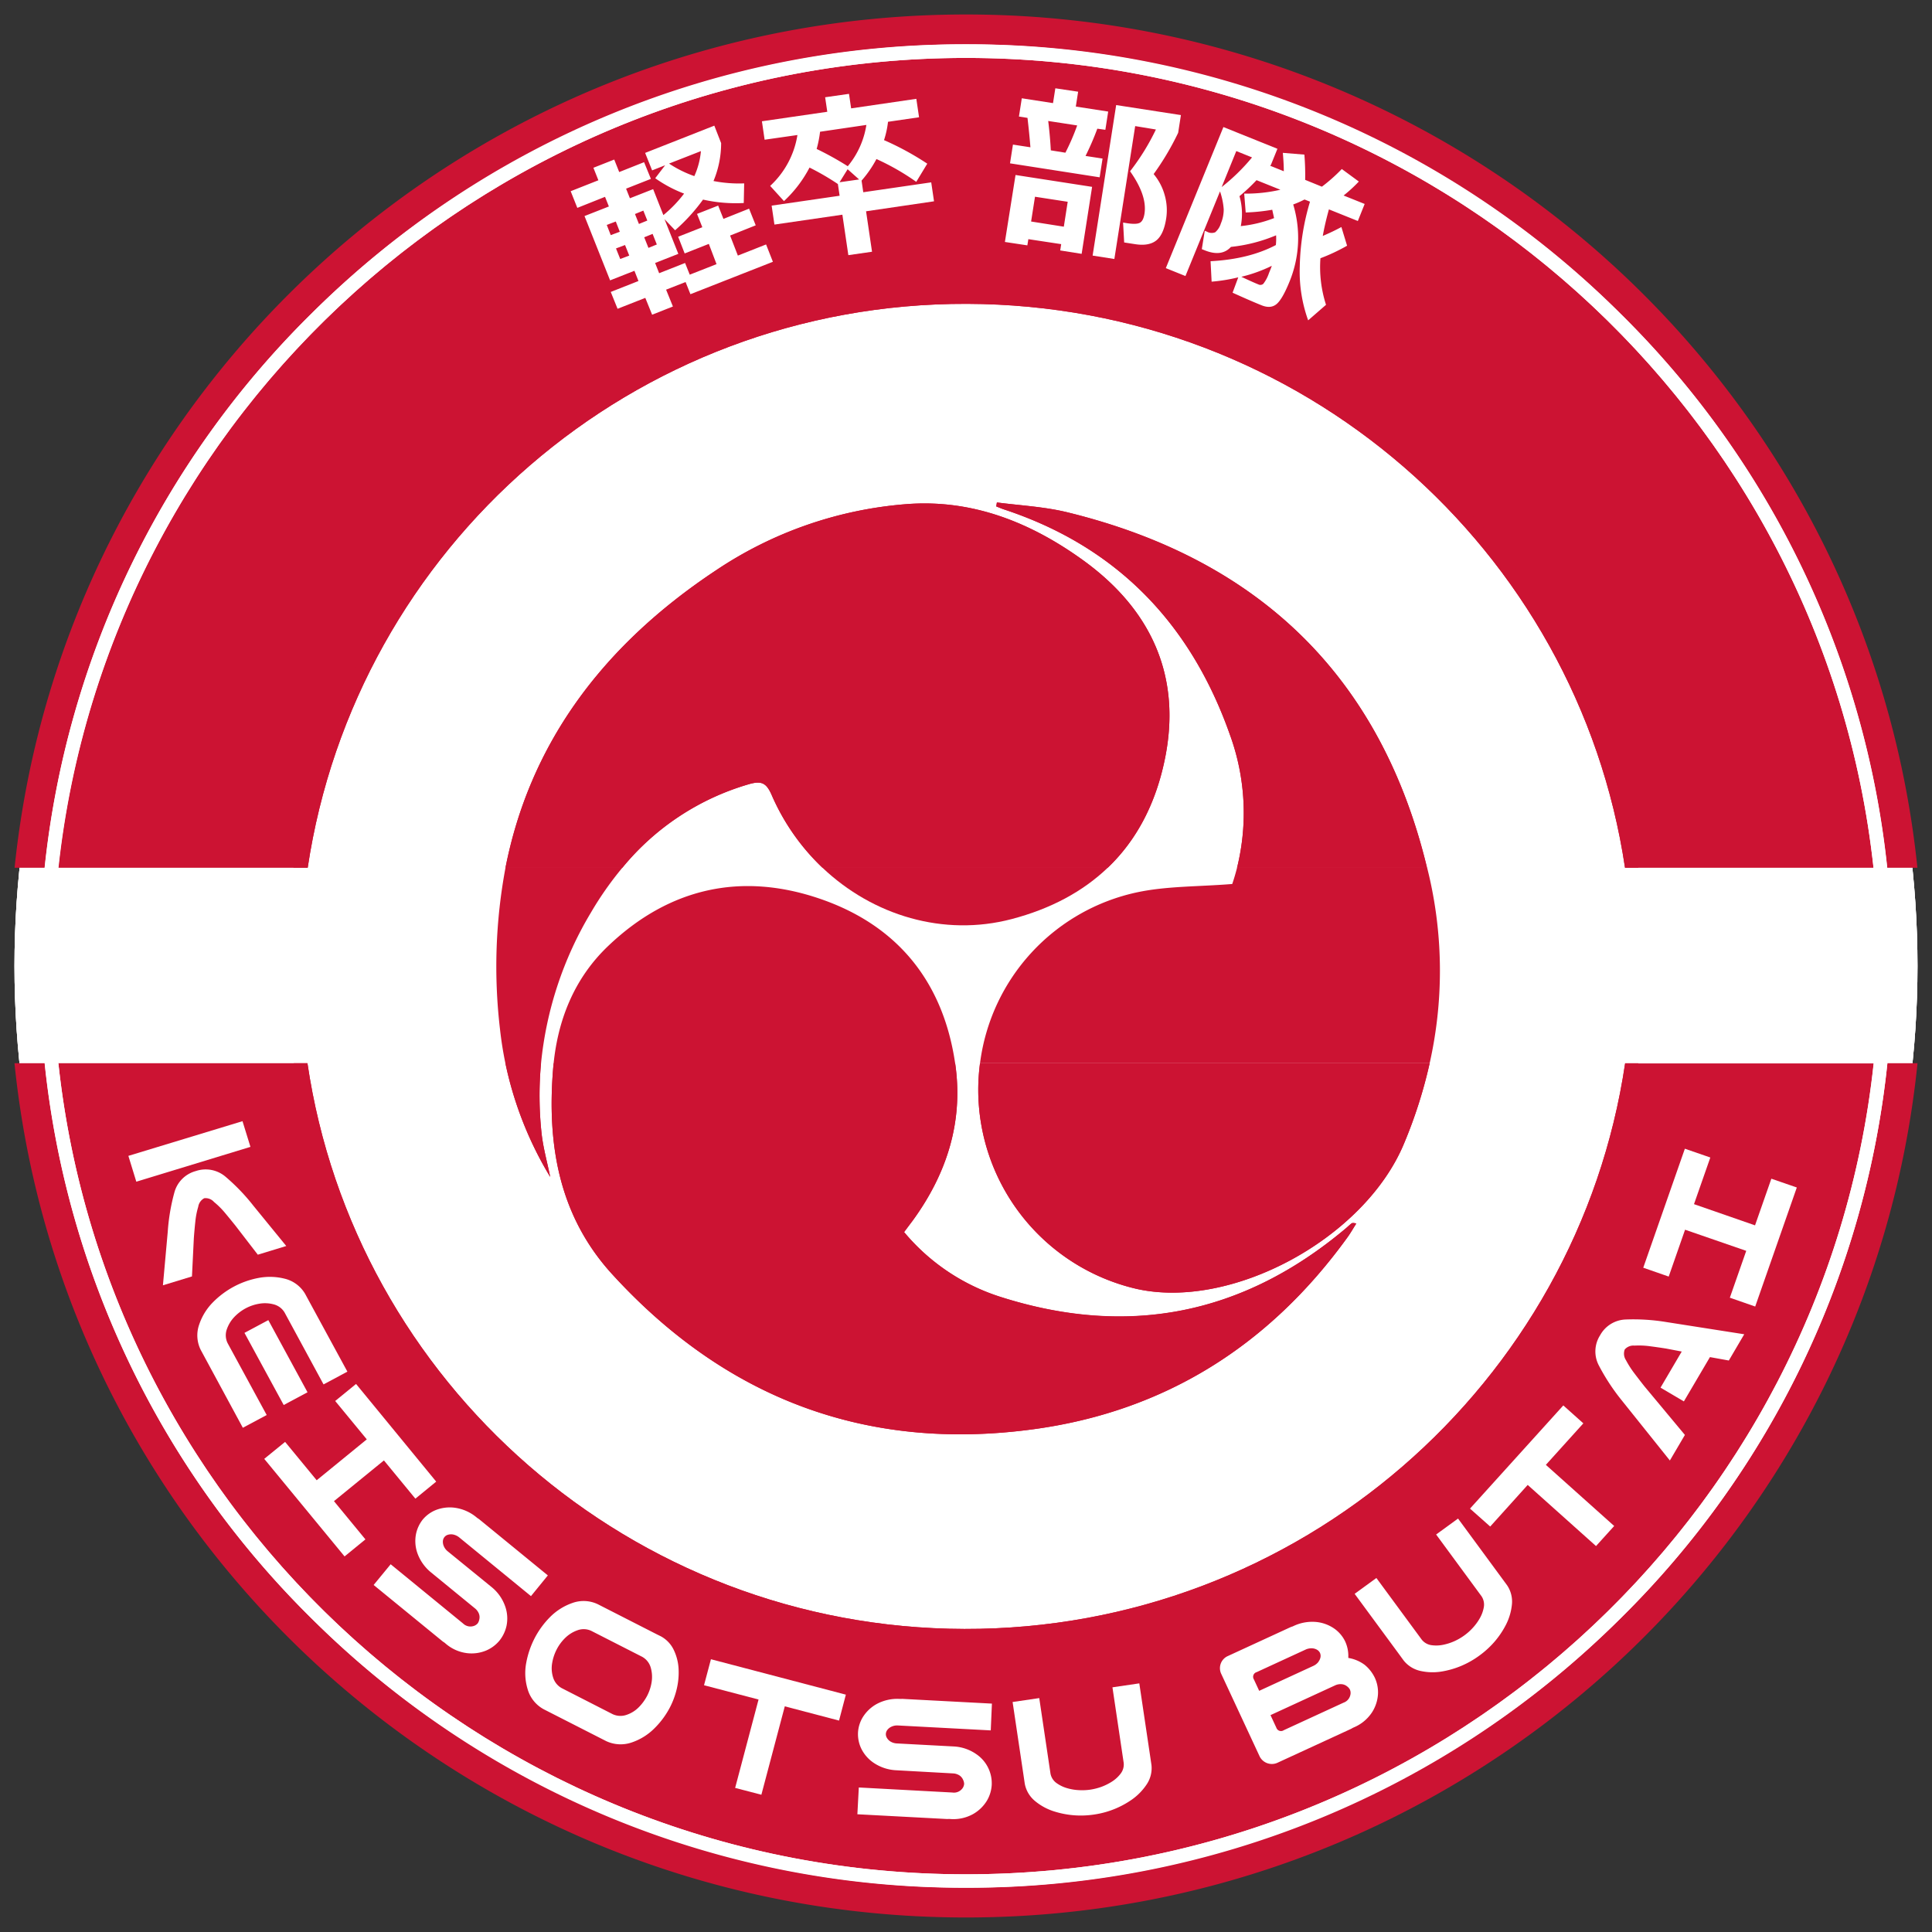 <svg xmlns="http://www.w3.org/2000/svg" viewBox="0 0 566.93 566.93"><rect x="0" y="0" width="566.93" height="566.93" fill="#333333" stroke="none"/><defs><style>.cls-1{fill:#fff;}.cls-2{fill:none;}.cls-3{fill:#cc1333;}.cls-4{fill:#feffff;}</style></defs><title>Keisotsu Butai</title><g id="Capa_2" data-name="Capa 2"><ellipse class="cls-1" cx="283.46" cy="283.46" rx="279.21" ry="277.77"/><ellipse class="cls-1" cx="283.46" cy="283.46" rx="279.21" ry="277.77"/><ellipse class="cls-1" cx="283.46" cy="283.46" rx="279.21" ry="277.77"/></g><g id="Capa_1" data-name="Capa 1"><path class="cls-2" d="M296.85,269.7c11.44-3,20.87-8.05,28.2-15.06H241.36C256.18,268.7,277,274.92,296.85,269.7Z"/><path class="cls-2" d="M240.74,263.74c-23.15-8-44.34-3.23-62.17,13.71-9.83,9.35-14.74,21.35-16.1,34.56H280.28c0-.05,0-.1,0-.16C276.73,288.12,263.45,271.56,240.74,263.74Z"/><path class="cls-3" d="M313.23,150.34c-6.73-1.65-13.79-2-20.7-2.9-.06.39-.13.78-.19,1.16.79.31,1.57.66,2.38.92,33.27,11,54.82,33.75,66.23,66.19A66.86,66.86,0,0,1,363,254.64h55.75C405.29,198.84,369.68,164.14,313.23,150.34Z"/><path class="cls-3" d="M219.88,230.08c3.57-1,5-.35,6.55,3.18a65.27,65.27,0,0,0,14.93,21.38h83.69c8.53-8.15,14.21-19,16.86-32.34,4.81-24.22-4.33-43.63-24.07-57.89-15.36-11.1-32.55-18-51.94-16.47a116.44,116.44,0,0,0-55.77,19.4q-51.31,34-61.8,87.3h34.29A75,75,0,0,1,219.88,230.08Z"/><path class="cls-3" d="M283.78,89.16c98.13.31,179.08,72,193.07,165.48h72.92C535.27,121.21,421.38,17,283.46,17S31.66,121.21,17.16,254.64H90.29C104.39,160.67,185.67,88.86,283.78,89.16Z"/><path class="cls-3" d="M283.46,550c138,0,252-104.37,266.34-237.94H476.88C462.94,406,381.2,478.23,283,478c-97.9-.22-179-72.42-192.78-166H17.13C31.5,445.58,145.45,550,283.46,550Z"/><path class="cls-3" d="M333.32,378.17c27.88,6.39,67-14.6,78.66-42.56a139.68,139.68,0,0,0,7.54-23.6H287.58a58.73,58.73,0,0,0-.52,7.77A60,60,0,0,0,333.32,378.17Z"/><path class="cls-3" d="M158.9,332.39a102.94,102.94,0,0,1-.14-20.38H148.31a106.65,106.65,0,0,0,13.14,33.35C160.58,341,159.36,336.76,158.9,332.39Z"/><path class="cls-3" d="M162.32,313.48c-1.83,22.2,1.61,43.2,17.29,60.39,33.25,36.43,74.59,52.19,123.66,45.52,38.76-5.26,69.36-24.77,92.17-56.36.92-1.28,1.7-2.67,2.55-4-.93-.23-1.22-.14-1.45,0-.57.47-1.11,1-1.67,1.46q-45.19,38-101.5,20a60.76,60.76,0,0,1-28.07-18.95c.95-1.28,1.75-2.34,2.53-3.4C277.88,344.33,282.77,329,280.28,312H162.47C162.42,312.5,162.36,313,162.32,313.48Z"/><path class="cls-3" d="M553.84,312a267.82,267.82,0,0,1-78.13,162.71,272.87,272.87,0,0,1-384.49,0A267.77,267.77,0,0,1,13.09,312H4.25c14.37,140.8,133.9,250.67,279.21,250.67S548.3,452.81,562.68,312Z"/><path class="cls-3" d="M283.46,13A270.78,270.78,0,0,1,475.71,92.21a267.84,267.84,0,0,1,78.1,162.43h8.84C548.14,114,428.69,4.25,283.46,4.25S18.78,114,4.28,254.64h8.84A267.84,267.84,0,0,1,91.22,92.21,270.78,270.78,0,0,1,283.46,13Z"/><path class="cls-4" d="M283.46,553.94a270.78,270.78,0,0,0,192.25-79.22A267.82,267.82,0,0,0,553.84,312h-4C535.43,445.58,421.48,550,283.46,550S31.5,445.58,17.13,312h-4A267.77,267.77,0,0,0,91.22,474.72,270.78,270.78,0,0,0,283.46,553.94Z"/><path class="cls-4" d="M283.46,17c137.92,0,251.81,104.23,266.31,237.66h4a267.84,267.84,0,0,0-78.1-162.43,272.87,272.87,0,0,0-384.49,0,267.84,267.84,0,0,0-78.1,162.43h4C31.66,121.21,145.55,17,283.46,17Z"/><path class="cls-1" d="M216.52,75l8.28-3.27,2,5.09L202.6,86.33l-1.42-3.57L195.46,85l2,4.94-6.1,2.41-2-4.94-8.14,3.2-2-4.94,8.13-3.21-1.18-3-2.41.95-4.73,1.86L171.52,63.4l7.15-2.81-1.13-2.83L169.41,61l-1.95-4.89,8.13-3.21-1.46-3.67,6.11-2.41,1.46,3.67L189,47.59l2,4.9-7.28,2.87,1.12,2.82,6.82-2.68,3,7.62a36.82,36.82,0,0,0,6.08-6.31,38,38,0,0,1-8.47-4.51l2.91-3.81L191.36,50l-2.05-5.13,20.3-8,2,5.13a28.82,28.82,0,0,1-2.24,11.12,38.88,38.88,0,0,0,9,.69l-.12,5.76a43.75,43.75,0,0,1-11.95-1,54,54,0,0,1-8.2,9l-3.1-3.25,4.05,10.17-6.81,2.68,1.18,3,7.61-3,1.37,3.43,7.86-3.09L208,71.57l-7.09,2.8L199,69.47l7.09-2.79-1.55-3.91,6.2-2.44,1.55,3.9,7.52-3,1.95,4.89-7.52,3Zm-37.3-6,2.65-1L180.7,65l-2.65,1ZM182,76l2.65-1-1.24-3.1-2.65,1Zm5.49-10.28,2.46-1-1.17-2.92-2.45,1Zm1.55,3.91,1.24,3.11,2.46-1-1.24-3.11Zm14.7-17.94a22.64,22.64,0,0,0,1.94-7.35L196.33,48A33.11,33.11,0,0,0,203.75,51.68Z"/><path class="cls-1" d="M268.89,29l.8,5.41-9.11,1.33a27.13,27.13,0,0,1-1.17,5.38,83.12,83.12,0,0,1,12.69,6.91l-3.23,5.33a70.73,70.73,0,0,0-11.68-6.69A33.09,33.09,0,0,1,252.82,53l.5,3.41,19.94-2.9.82,5.56L254.14,62l1.75,11.87-6.95,1L247.19,63l-19.94,2.9-.82-5.56,19.95-2.9L245.87,54a74.45,74.45,0,0,0-8.32-4.83,36.36,36.36,0,0,1-7.5,9.84L226,54.55a25.85,25.85,0,0,0,8-14.93L224.37,41l-.79-5.41,19.18-2.79-.63-4.26,7-1,.63,4.26Zm-14.66,7.66-13.59,2a32.72,32.72,0,0,1-1,5.05,89.83,89.83,0,0,1,9.13,5.07A25,25,0,0,0,254.23,36.68Zm-2.13,16-3.37-3-2.37,3.82Z"/><path class="cls-1" d="M301.76,70.18,301.47,72l-6.59-1L298,51.35l22.47,3.48-3.07,19.66-6.29-1,.29-1.85Zm-5.38-22.25.86-5.5,5.13.79q-.33-4.09-.86-8.63L299,34.2l.84-5.36L309,30.26l.68-4.35,6.69,1-.68,4.36,9.5,1.47-.83,5.35L322,37.76a78.57,78.57,0,0,1-3.46,8l5,.77-.86,5.5Zm15.79,18.59,1.14-7.31-9.6-1.48L302.57,65Zm.46-21.71a66,66,0,0,0,3.46-8l-8.5-1.31c.39,3.23.64,6.11.76,8.62Zm25.9,6.27a16.39,16.39,0,0,1,3.25,6.21,16,16,0,0,1,.43,6.81c-.49,3.17-1.47,5.32-2.91,6.46s-3.52,1.51-6.2,1.09l-3.22-.5-.32-5.84,1.11.18c1.87.29,3.15.25,3.83-.13s1.12-1.26,1.34-2.66q.82-5.3-4.23-12.44A66.57,66.57,0,0,0,339.19,38L333.11,37,327,76l-6.38-1,6.91-44.17,19,2.94-.81,5.2A77.74,77.74,0,0,1,338.53,51.08Z"/><path class="cls-1" d="M370.09,89.54q-2.93-1.17-8.4-3.65l1.67-4.51a49.64,49.64,0,0,1-7.82,1.27l-.31-6q11.26-.59,19.16-4.74a17.7,17.7,0,0,0,.07-2.86,46.63,46.63,0,0,1-13.25,3.4q-2.74,3-7.7,1l-.85-.34.87-5.39.66.27a2.77,2.77,0,0,0,2.4.17,5.48,5.48,0,0,0,1.66-2.58,10.55,10.55,0,0,0,.84-4.17A20.56,20.56,0,0,0,358,56.16L347.86,81l-5.76-2.32L359,37.28l15.85,6.38-1.92,4.74a.22.22,0,0,0-.11.12.2.2,0,0,1-.1.12l4,1.61c0-1.79-.13-3.6-.28-5.4l6.32.52a73.1,73.1,0,0,1,.23,7.41l4.91,2a49.43,49.43,0,0,0,5.84-5.18l5,3.67a42,42,0,0,1-4.47,4.1l6.18,2.48-2,5-8.49-3.41c-.79,2.85-1.39,5.44-1.8,7.79,1.95-.82,3.76-1.69,5.46-2.61l1.67,5.48a54,54,0,0,1-7.82,3.68,36,36,0,0,0,1.64,13.66L383.87,94a42.09,42.09,0,0,1-2.46-15.82,70.32,70.32,0,0,1,3-19l-1.61-.64A26.64,26.64,0,0,1,379.48,60a33.78,33.78,0,0,1-1.09,22.66q-2.13,5.25-3.87,6.63T370.09,89.54ZM367.4,46.19l-4.62-1.86-4.29,10.56A58.42,58.42,0,0,0,367.4,46.19ZM373.87,64l-.54-2.45a55,55,0,0,1-7.79.8l-.44-5.53a45.39,45.39,0,0,0,10.62-1.14l-7-2.81a53.1,53.1,0,0,1-5,4.69,18.82,18.82,0,0,1,.38,8.79A38.07,38.07,0,0,0,373.87,64ZM373.2,78a43,43,0,0,1-8.94,3.22q3.18,1.5,5,2.24a1.3,1.3,0,0,0,1.45-.18,10.54,10.54,0,0,0,1.66-3.15Q372.95,78.74,373.2,78Z"/><path class="cls-1" d="M73.49,336.54,40,346.76l-2.33-7.58L71.16,329Zm-7.38,8.7a58.53,58.53,0,0,1,8.26,8.59L84,365.63l-8.35,2.55-6.59-8.56q-1.61-2-3.11-3.8a23.79,23.79,0,0,0-3.16-3.12,3.29,3.29,0,0,0-2.86-1.09,3.41,3.41,0,0,0-1.76,2.5,23,23,0,0,0-.85,4.34c-.17,1.54-.31,3.17-.44,4.89l-.55,11.22-8.52,2.6,1.41-15.66a58.34,58.34,0,0,1,2-11.76,8.89,8.89,0,0,1,6.23-6.1A9,9,0,0,1,66.11,345.24Z"/><path class="cls-1" d="M89.54,379.68l1.29,2.38,11.11,20.44-7,3.74L83.53,385.18a5.21,5.21,0,0,0-3.27-2.44,9.82,9.82,0,0,0-4.21-.17,13,13,0,0,0-4,1.37,13.33,13.33,0,0,0-3.33,2.56,9.9,9.9,0,0,0-2.17,3.6,5.21,5.21,0,0,0,.26,4.07l11.45,21.06-7,3.74L59.45,397.13l-.54-1a9.54,9.54,0,0,1-.46-7.45,17,17,0,0,1,4-6.5,25.66,25.66,0,0,1,6.14-4.61A25.25,25.25,0,0,1,75.87,375a17.85,17.85,0,0,1,7.66.22A9.56,9.56,0,0,1,89.54,379.68Zm-6.29,32.61L71.74,391.12l7-3.74,11.5,21.17Z"/><path class="cls-1" d="M83.66,423.11l9.27,11.26,14.7-12-9.27-11.26,6.12-5L128,434.77l-6.11,5-9.23-11.22L98,440.5l9.23,11.22-6.12,5L77.54,428.09Z"/><path class="cls-1" d="M155.81,468.37l-21.14-17.3a4.13,4.13,0,0,0-1.76-.79,3.24,3.24,0,0,0-1.48.09,2,2,0,0,0-1,.66,2.14,2.14,0,0,0-.46,1.1,3.12,3.12,0,0,0,.21,1.46,3.9,3.9,0,0,0,1.11,1.56l13,10.59a12.64,12.64,0,0,1,4,5.78,10.66,10.66,0,0,1,.34,5.59,10.54,10.54,0,0,1-2.12,4.38,10.35,10.35,0,0,1-3.89,2.86,11.17,11.17,0,0,1-5.59.75,11.78,11.78,0,0,1-6.38-2.9l-.28-.23a3.74,3.74,0,0,1-.58-.4L109.64,465.1l5-6.08,21.23,17.37a3.14,3.14,0,0,0,1.7.86,3.21,3.21,0,0,0,1.54-.15,2.63,2.63,0,0,0,1.08-.75,3,3,0,0,0,.45-1.11,2.9,2.9,0,0,0-.07-1.62,3.77,3.77,0,0,0-1.1-1.58l-12.94-10.59a12.83,12.83,0,0,1-4.07-5.75,10.7,10.7,0,0,1-.39-5.53,10.08,10.08,0,0,1,2-4.29,9.76,9.76,0,0,1,3.82-2.77,11.22,11.22,0,0,1,5.52-.68,12.66,12.66,0,0,1,6.44,2.84l.28.22a4.6,4.6,0,0,1,.58.4l20.05,16.4Z"/><path class="cls-1" d="M193.82,480.11a8.87,8.87,0,0,1,3.92,4.11,14.53,14.53,0,0,1,1.39,5.59,20.8,20.8,0,0,1-.53,5.73,23.52,23.52,0,0,1-2,5.45A24.62,24.62,0,0,1,192,507.2a17.14,17.14,0,0,1-6.54,4.08,10,10,0,0,1-7.55-.35l-18.32-9.34a9.75,9.75,0,0,1-4.74-5.85,16.19,16.19,0,0,1-.45-7.69,26,26,0,0,1,2.47-7.31,25.4,25.4,0,0,1,4.54-6.23,17.14,17.14,0,0,1,6.53-4.12,9.68,9.68,0,0,1,7.53.38l1,.51,16.33,8.33ZM179.76,503a5.41,5.41,0,0,0,4.1.21,9.1,9.1,0,0,0,3.58-2.23,13.88,13.88,0,0,0,2.49-3.42,13.14,13.14,0,0,0,1.29-4,9.75,9.75,0,0,0-.26-4.19,5.26,5.26,0,0,0-2.53-3.2l-14.91-7.6a5.25,5.25,0,0,0-4.09-.17,9.75,9.75,0,0,0-3.57,2.23,13,13,0,0,0-2.5,3.37,13.62,13.62,0,0,0-1.33,4,8.89,8.89,0,0,0,.26,4.19,5.36,5.36,0,0,0,2.56,3.19Z"/><path class="cls-1" d="M208.62,486.89l39.59,10.39-2,7.61-15.92-4.18-6.87,25.94-7.7-2,6.87-25.94-16-4.19Z"/><path class="cls-1" d="M290.73,507.77l-27.34-1.45a3.93,3.93,0,0,0-1.88.4,3.15,3.15,0,0,0-1.15.94,2.14,2.14,0,0,0-.41,1.12,2.07,2.07,0,0,0,.29,1.16,3.16,3.16,0,0,0,1,1.06,4,4,0,0,0,1.83.59l16.73.89a12.73,12.73,0,0,1,6.7,2.27,10.34,10.34,0,0,1,4.51,9.08,10.24,10.24,0,0,1-1.43,4.6,11.19,11.19,0,0,1-4.05,3.9,11.92,11.92,0,0,1-6.87,1.43l-.36,0a4.18,4.18,0,0,1-.71,0l-26-1.38.42-7.86L279.47,526a3.07,3.07,0,0,0,1.88-.31,3.19,3.19,0,0,0,1.14-1,2.57,2.57,0,0,0,.43-1.24,3,3,0,0,0-.3-1.16,3,3,0,0,0-1-1.26,3.83,3.83,0,0,0-1.83-.63L263,519.47a12.93,12.93,0,0,1-6.71-2.24,10.72,10.72,0,0,1-3.61-4.22,9.9,9.9,0,0,1-.9-4.66,9.65,9.65,0,0,1,1.42-4.48,11.13,11.13,0,0,1,4-3.81,12.71,12.71,0,0,1,6.88-1.52l.35,0a4.24,4.24,0,0,1,.71,0l25.93,1.37Z"/><path class="cls-1" d="M321,532.47a26.33,26.33,0,0,1-6.08.19,25.92,25.92,0,0,1-5.94-1.23,16.5,16.5,0,0,1-5.27-2.94,8.64,8.64,0,0,1-3-5.07l-.36-2.44-3.21-21.54,7.82-1.15,3.3,22.18a4.41,4.41,0,0,0,1.82,2.79,10,10,0,0,0,3.08,1.47,14.76,14.76,0,0,0,3.37.57,16.91,16.91,0,0,0,3.41-.14,17.37,17.37,0,0,0,3.3-.84,16.38,16.38,0,0,0,3.05-1.52,9.85,9.85,0,0,0,2.52-2.3,4.4,4.4,0,0,0,.93-3.19l-3.3-22.18,7.88-1.16,3.21,21.54.36,2.44a8.55,8.55,0,0,1-1.45,5.73,16.84,16.84,0,0,1-4.21,4.33A25.81,25.81,0,0,1,321,532.47Z"/><path class="cls-1" d="M400.46,488.54a11.1,11.1,0,0,1,3,3.85,10.21,10.21,0,0,1,.9,4.73,11.09,11.09,0,0,1-1.74,5.33,11.87,11.87,0,0,1-5.4,4.46l-.32.15a4.19,4.19,0,0,1-.62.34l-21.53,9.92a4,4,0,0,1-5.09-1.86l-11.35-24.39A3.89,3.89,0,0,1,360.2,486l18.41-8.48a4.12,4.12,0,0,1,.67-.24l.32-.15a12.79,12.79,0,0,1,6.95-1.14,11.19,11.19,0,0,1,5.18,2.05,9.78,9.78,0,0,1,3,3.63,10.16,10.16,0,0,1,.92,4.63.58.58,0,0,1,0,.21A11,11,0,0,1,400.46,488.54Zm-13.52-1a3,3,0,0,0,.56-1.32,2.22,2.22,0,0,0-.16-1.19,2.15,2.15,0,0,0-.81-.89,3.17,3.17,0,0,0-1.41-.45,4.11,4.11,0,0,0-1.9.32l-14.45,6.66a1.42,1.42,0,0,0-.83,2.13l1.56,3.36,15.95-7.35A3.94,3.94,0,0,0,386.94,487.59Zm7.32,12.09a3.08,3.08,0,0,0,1.51-1.15,3.24,3.24,0,0,0,.54-1.45,2.42,2.42,0,0,0-.22-1.29,2.86,2.86,0,0,0-.8-.89,2.9,2.9,0,0,0-1.5-.63,3.82,3.82,0,0,0-1.91.29l-3.43,1.58-15.63,7.2,1.71,3.68a1.44,1.44,0,0,0,2.17.75l.43-.2Z"/><path class="cls-1" d="M434.08,485.84a26.23,26.23,0,0,1-5.29,3,25.45,25.45,0,0,1-5.84,1.67,16.33,16.33,0,0,1-6-.16,8.7,8.7,0,0,1-5.05-3.08l-1.46-2-12.93-17.57,6.38-4.65,13.31,18.09a4.4,4.4,0,0,0,2.91,1.63,10.05,10.05,0,0,0,3.42-.13,15.61,15.61,0,0,0,3.25-1.05,16.58,16.58,0,0,0,2.94-1.71,16.1,16.1,0,0,0,2.53-2.28,15.35,15.35,0,0,0,2-2.76,10,10,0,0,0,1.16-3.2,4.4,4.4,0,0,0-.68-3.25l-13.31-18.1,6.43-4.68,12.92,17.57,1.47,2a8.55,8.55,0,0,1,1.41,5.74,16.72,16.72,0,0,1-1.71,5.79,25.46,25.46,0,0,1-3.35,5A26.47,26.47,0,0,1,434.08,485.84Z"/><path class="cls-1" d="M431.36,442.69l27.38-30.28,5.88,5.26-11,12.18,20.05,17.94-5.33,5.89-20.05-17.94-11,12.21Z"/><path class="cls-1" d="M487.27,407.19l6.22-10.59-4.54-.87c-1.71-.27-3.34-.5-4.88-.7a24.09,24.09,0,0,0-4.45-.17,3.34,3.34,0,0,0-2.85,1.13,3.45,3.45,0,0,0,.35,3.13,27.65,27.65,0,0,0,2.36,3.72q1.41,1.86,3,3.89l11.94,14.34-4.41,7.5-14.41-18a61.4,61.4,0,0,1-6.49-10,8.81,8.81,0,0,1,.42-8.73,8.93,8.93,0,0,1,7.4-4.64,59.44,59.44,0,0,1,12,.74l22.9,3.59-4.52,7.7-5.54-1-7.65,13Z"/><path class="cls-1" d="M507.61,380.8l4.81-13.75-17.95-6.2-4.8,13.75L482.2,372l12.21-34.92,7.47,2.58-4.79,13.69L515,359.57l4.79-13.69,7.47,2.58-12.21,34.93Z"/><path class="cls-3" d="M283.78,89.16c98.13.31,179.08,72,193.07,165.48h3.91c-14-95.7-96.67-169.32-196.81-169.56C183.64,84.84,100,158.86,86.1,254.64h4.19C104.39,160.67,185.67,88.86,283.78,89.16Z"/><path class="cls-3" d="M476.88,312C462.94,406,381.2,478.23,283,478c-97.9-.22-179-72.42-192.78-166h-4c14.05,96.31,96.36,169.61,197,169.84,100.5.23,183.6-73.51,197.53-169.84Z"/><path class="cls-3" d="M265.3,361.55a60.76,60.76,0,0,0,28.07,18.95q56.17,18.08,101.5-20c.56-.48,1.1-1,1.67-1.46.23-.18.52-.27,1.45,0-.85,1.33-1.63,2.72-2.55,4-22.81,31.59-53.41,51.1-92.17,56.36-49.07,6.67-90.41-9.09-123.66-45.52-15.68-17.19-19.12-38.19-17.29-60.39,1.14-13.79,6.05-26.34,16.25-36,17.83-16.94,39-21.69,62.17-13.71,22.71,7.82,36,24.38,39.52,48.11,2.54,17.09-2.35,32.44-12.43,46.3C267.05,359.21,266.25,360.27,265.3,361.55Z"/><path class="cls-3" d="M313.23,150.34c-6.73-1.65-13.79-2-20.7-2.9-.06.39-.13.78-.19,1.16.79.31,1.57.66,2.38.92,33.27,11,54.82,33.75,66.23,66.19A66.86,66.86,0,0,1,363,254.64h55.75C405.29,198.84,369.68,164.14,313.23,150.34Z"/><path class="cls-3" d="M419.45,257.4c-.21-.93-.44-1.84-.66-2.76H363c-.41,1.6-.87,3.19-1.41,4.76-10.07.81-19.23.59-27.95,2.45A58.9,58.9,0,0,0,287.58,312H419.52A123.65,123.65,0,0,0,419.45,257.4Z"/><path class="cls-3" d="M287.58,312a58.73,58.73,0,0,0-.52,7.77,60,60,0,0,0,46.26,58.39c27.88,6.39,67-14.6,78.66-42.56a139.68,139.68,0,0,0,7.54-23.6Z"/><path class="cls-3" d="M173.4,267.79a97,97,0,0,1,9.22-13.15H148.33A157.39,157.39,0,0,0,146.72,302c.37,3.39.91,6.74,1.59,10.05h10.45A106.23,106.23,0,0,1,173.4,267.79Z"/><path class="cls-3" d="M158.9,332.39a102.94,102.94,0,0,1-.14-20.38H148.31a106.65,106.65,0,0,0,13.14,33.35C160.58,341,159.36,336.76,158.9,332.39Z"/><path class="cls-3" d="M241.36,254.64c14.82,14.06,35.59,20.28,55.49,15.06,11.44-3,20.87-8.05,28.2-15.06Z"/><path class="cls-3" d="M341.91,222.3c4.81-24.22-4.33-43.63-24.07-57.89-15.36-11.1-32.55-18-51.94-16.47a116.44,116.44,0,0,0-55.77,19.4q-51.31,34-61.8,87.3h34.29a75,75,0,0,1,37.26-24.56c3.57-1,5-.35,6.55,3.18a65.27,65.27,0,0,0,14.93,21.38h83.69C333.58,246.49,339.26,235.67,341.91,222.3Z"/></g></svg>